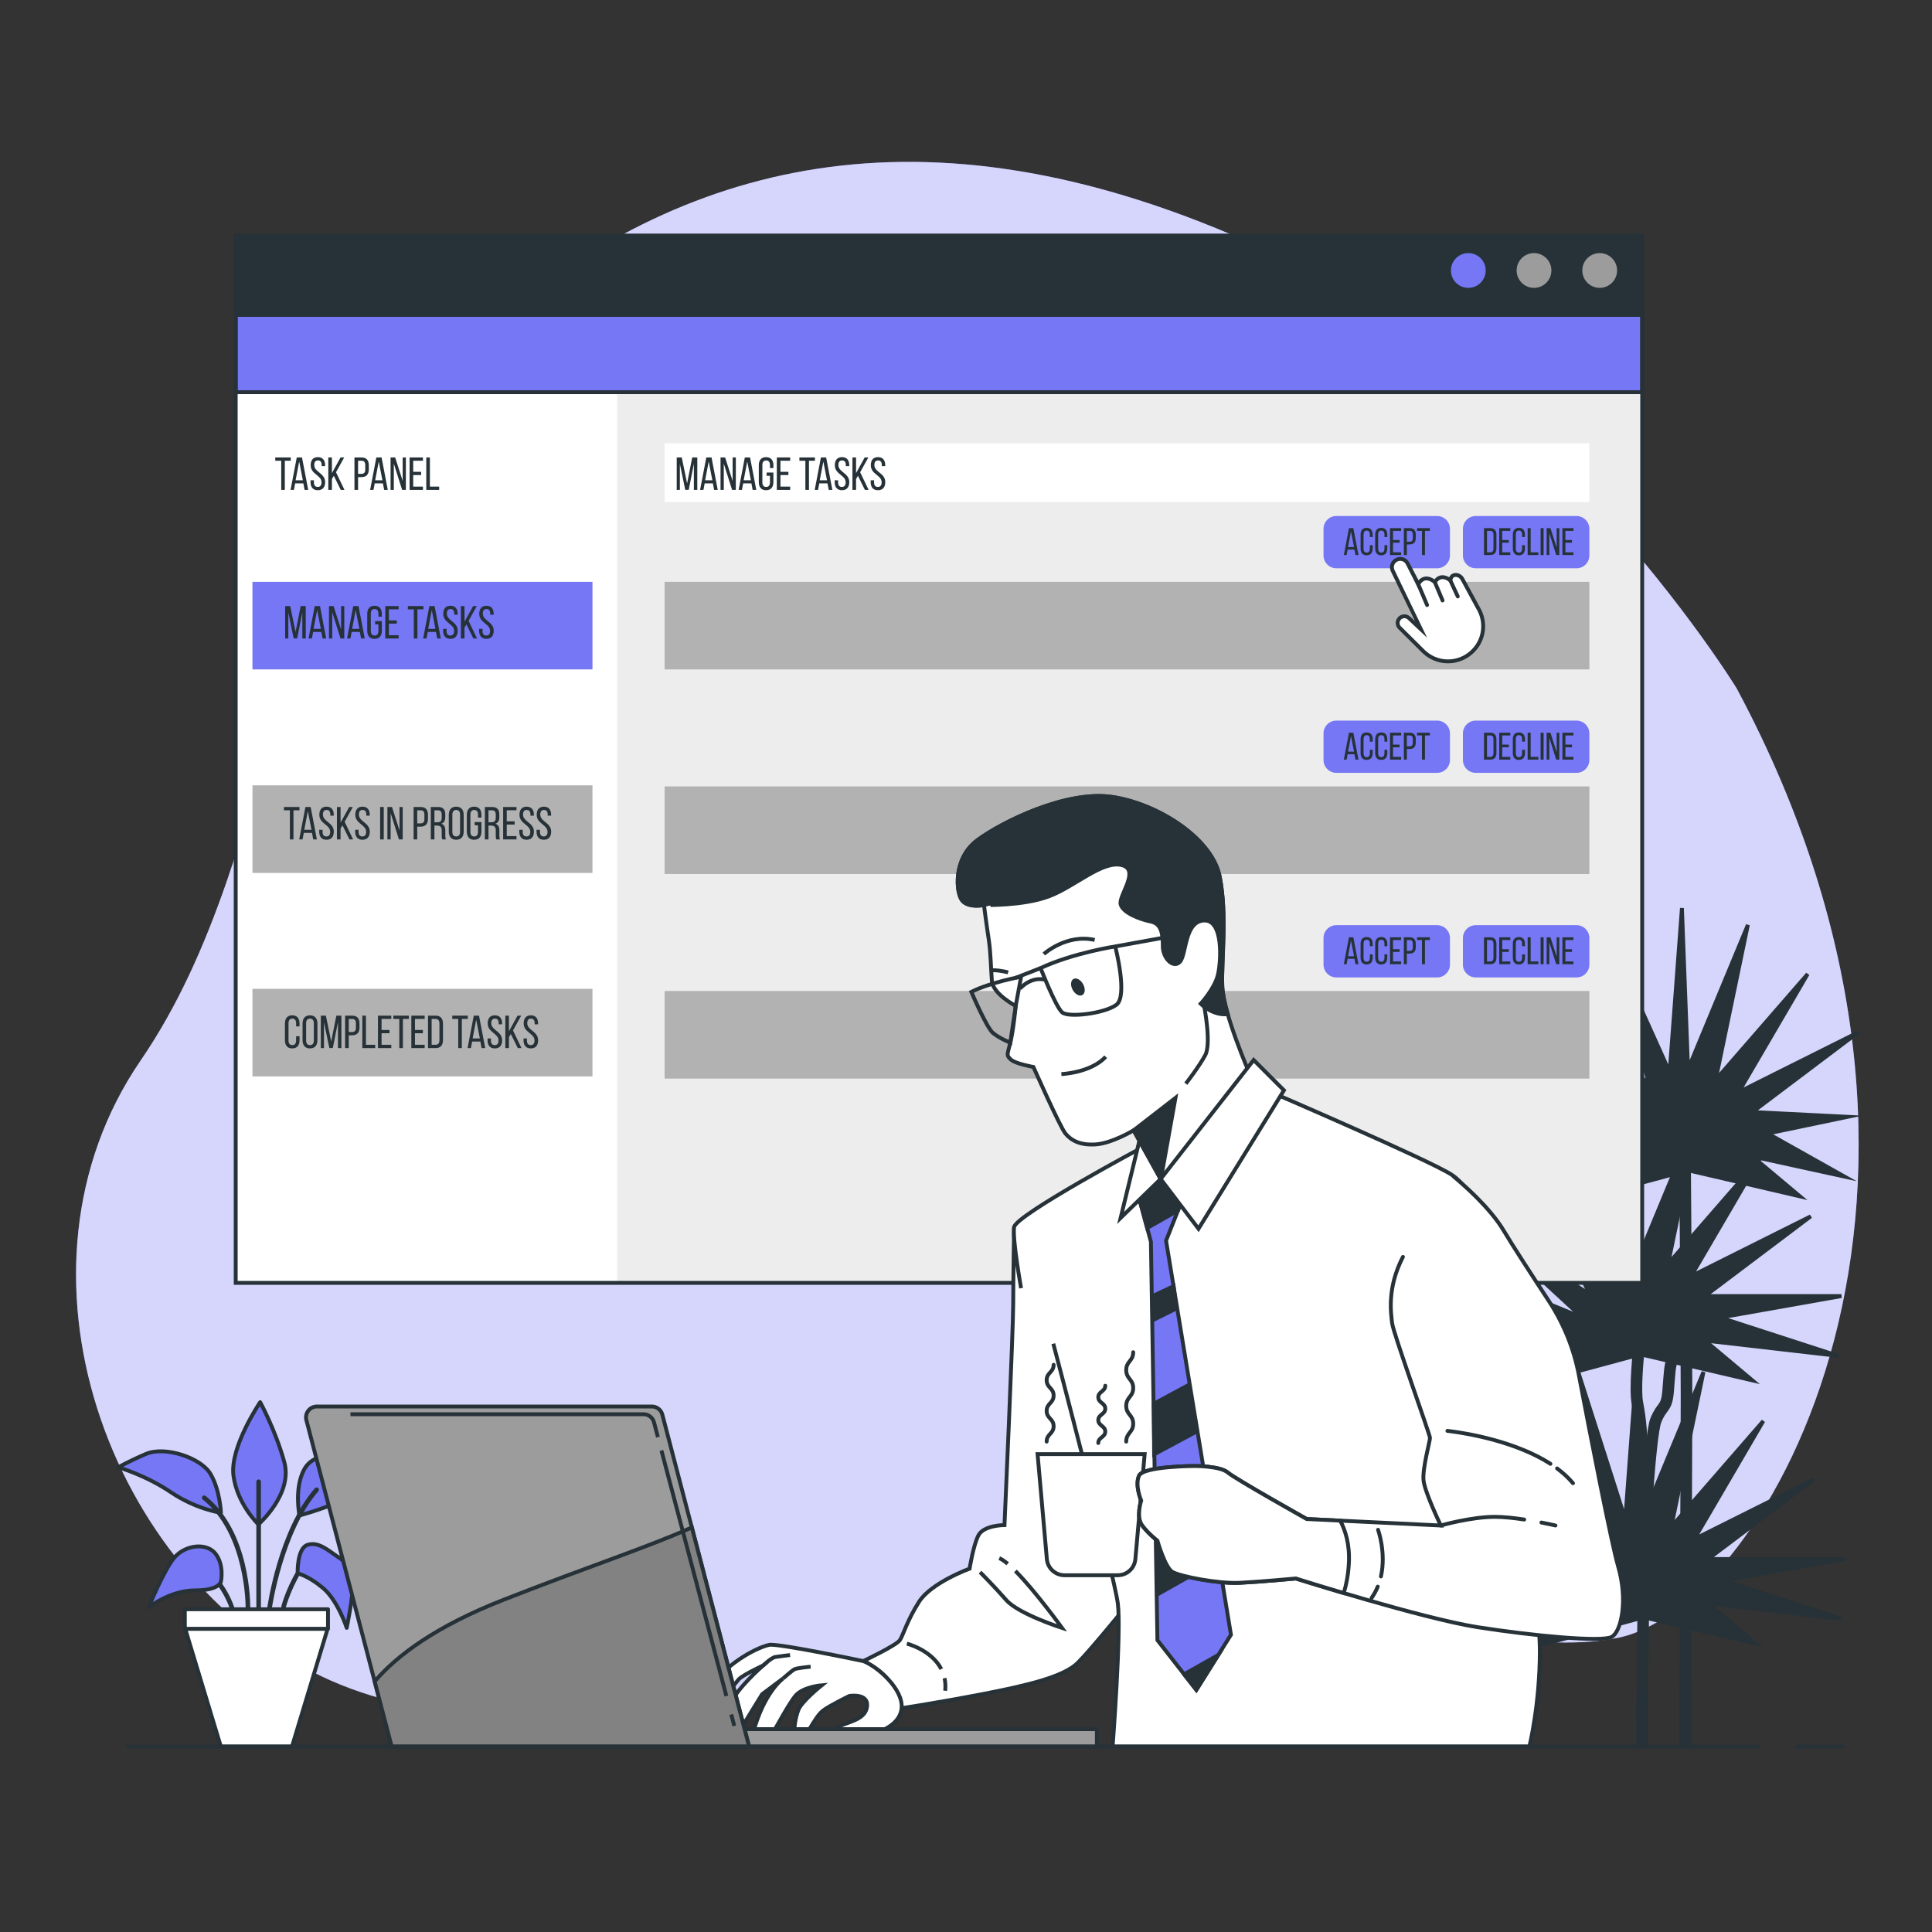 <?xml version="1.0" encoding="utf-8"?>
<!-- Generator: Adobe Illustrator 27.5.0, SVG Export Plug-In . SVG Version: 6.00 Build 0)  -->
<svg version="1.1" xmlns="http://www.w3.org/2000/svg" xmlns:xlink="http://www.w3.org/1999/xlink" x="0px" y="0px"
	 viewBox="0 0 500 500" style="enable-background:new 0 0 500 500;" xml:space="preserve">
<rect x="0" y="0" width="500" height="500" fill="#333333" stroke="none"/>
<g id="Background_Simple">
	<g>
		<path style="fill:#7677F4;" d="M449.465,178.185c0,0-52.201-85.51-134.853-119.168C231.96,25.358,171.059,44.462,121.466,89.037
			C68.998,136.198,74.996,218.111,36.4,274.453c-37.104,54.163-8.458,132.84,46.786,159.354
			c53.071,25.471,144.185-0.109,182.704-18.194c38.519-18.085,114.842,16.374,153.123,8.187
			C457.295,415.613,519.066,308.27,449.465,178.185z"/>
		<path style="opacity:0.7;fill:#FFFFFF;" d="M449.465,178.185c0,0-52.201-85.51-134.853-119.168
			C231.96,25.358,171.059,44.462,121.466,89.037C68.998,136.198,74.996,218.111,36.4,274.453
			c-37.104,54.163-8.458,132.84,46.786,159.354c53.071,25.471,144.185-0.109,182.704-18.194
			c38.519-18.085,114.842,16.374,153.123,8.187C457.295,415.613,519.066,308.27,449.465,178.185z"/>
	</g>
</g>
<g id="Plants">
	<g>
		<g>
			<g>
				<g>
					<path style="fill:#263238;" d="M434.58,452.115h3c0.048-9.544,0.392-78.374,0.392-90.482c0-12.955-0.394-62.23-0.397-62.726
						c-0.007-0.824-0.677-1.488-1.5-1.488h-0.012c-0.829,0.007-1.495,0.684-1.488,1.512c0.004,0.496,0.397,49.759,0.397,62.702
						C434.972,373.741,434.627,442.628,434.58,452.115z"/>
				</g>
				<polygon style="fill:#263238;stroke:#263238;stroke-linecap:round;stroke-miterlimit:10;" points="465.844,309.621 
					453.539,299.301 477.386,304.509 457.508,293.347 478.18,289.029 453.539,287.79 480.926,267.15 449.967,282.63 
					467.828,252.068 444.013,279.455 452.348,239.366 436.869,276.677 435.281,235 432.106,277.47 415.215,239.951 426.946,281.043 
					401.682,253.484 423.77,287.393 392.499,265.083 421.786,293.347 388.632,275.233 419.007,295.728 391.533,292.149 
					418.213,299.698 396.849,303.266 419.007,302.476 405.909,311.208 436.869,302.873 				"/>
			</g>
			<g>
				<path style="fill:#263238;" d="M423.461,377.112c0,2.828,0.12,10.755,0.227,17.749c0.088,5.813,0.171,11.302,0.171,12.913
					c0,1.89-0.11,11.2-0.218,20.204c-0.092,7.809-0.18,15.185-0.18,16.495v7.642h3v-7.642c0-1.293,0.087-8.66,0.18-16.459
					c0.107-9.013,0.218-18.333,0.218-20.24c0-1.634-0.083-7.135-0.172-12.959c-0.105-6.982-0.226-14.897-0.226-17.703
					c0-5.292-0.422-10.197-1.22-14.186c-0.612-3.064,0.093-11.018,0.416-13.823c0.095-0.823-0.495-1.567-1.318-1.662
					c-0.82-0.096-1.567,0.495-1.662,1.318c-0.05,0.431-1.208,10.603-0.377,14.755C423.06,367.313,423.461,372.015,423.461,377.112z"
					/>
			</g>
			<path style="fill:none;stroke:#263238;stroke-width:3;stroke-linecap:round;stroke-linejoin:round;stroke-miterlimit:10;" d="
				M425.358,401.805c0,0,1.588-30.265,3.175-34.234c1.588-3.969,2.778-2.779,3.175-7.542c0.397-4.763,0.397-6.748,1.191-8.335
				c0.794-1.588,1.588-4.366,1.588-4.366l0.794-3.175"/>
			<polygon style="fill:#263238;stroke:#263238;stroke-linecap:round;stroke-miterlimit:10;" points="453.539,357.251 
				441.235,346.931 475.767,350.9 445.204,340.977 476.56,335.421 441.235,335.421 468.622,314.781 437.662,330.26 455.524,299.698 
				431.709,327.085 440.044,286.996 424.564,324.307 422.976,282.63 419.801,325.1 407.497,286.599 414.641,328.673 
				392.811,297.316 411.466,335.023 382.833,316.315 409.481,340.977 379.933,328.881 406.703,343.359 378.966,340.964 
				405.909,347.328 387.183,351.597 406.703,350.107 393.604,358.839 424.564,350.503 			"/>
			<polygon style="fill:#263238;stroke:#263238;stroke-linecap:round;stroke-miterlimit:10;" points="454.359,425.305 
				442.055,414.986 476.587,418.955 446.024,409.032 477.38,403.475 442.055,403.475 469.442,382.835 438.482,398.315 
				456.344,367.752 432.529,395.14 440.864,355.051 425.384,392.361 423.796,350.685 420.621,393.155 408.316,354.654 
				415.461,396.727 393.63,365.371 412.286,403.078 383.653,384.37 410.301,409.032 380.753,396.936 407.523,411.413 
				379.786,409.019 406.729,415.383 388.003,419.652 407.523,418.161 394.424,426.893 425.384,418.558 			"/>
		</g>
	</g>
	<g>
		<path style="fill:#7677F4;stroke:#263238;stroke-linecap:round;stroke-linejoin:round;stroke-miterlimit:10;" d="M57.178,391.508
			c0,0-0.231-6.002-2.77-10.157c-2.539-4.155-11.773-7.156-16.621-5.078c-4.848,2.077-7.156,3.463-7.156,3.463
			s7.156,2.077,13.62,6.464C50.715,390.584,57.178,391.508,57.178,391.508z"/>
		<path style="fill:#7677F4;stroke:#263238;stroke-linecap:round;stroke-linejoin:round;stroke-miterlimit:10;" d="M66.873,394.509
			c0,0-5.54-5.309-6.463-12.696c-0.923-7.387,6.925-18.929,6.925-18.929s3.924,7.156,6.233,15.466
			C75.876,386.66,66.873,394.509,66.873,394.509z"/>
		<path style="fill:#7677F4;stroke:#263238;stroke-linecap:round;stroke-linejoin:round;stroke-miterlimit:10;" d="M77.492,392.2
			c0,0-1.385-6.925,1.154-11.773c2.539-4.848,9.234-4.386,15.928-2.308c6.694,2.078,8.772,2.078,8.772,2.078
			s-7.849,5.309-14.543,8.079C82.109,391.046,77.492,392.2,77.492,392.2z"/>
		<g>
			<path style="fill:#263238;" d="M66.935,417.076c-0.33,0-0.597-0.267-0.597-0.597v-33.01c0-0.33,0.267-0.597,0.597-0.597
				c0.33,0,0.597,0.267,0.597,0.597v33.01C67.532,416.809,67.265,417.076,66.935,417.076z"/>
		</g>
		<g>
			<path style="fill:#263238;" d="M69.706,417.076c-0.028,0-0.055-0.002-0.083-0.006c-0.326-0.045-0.555-0.346-0.509-0.673
				c0.114-0.827,2.903-20.384,12.375-31.243c0.216-0.249,0.595-0.274,0.843-0.058c0.248,0.217,0.274,0.594,0.057,0.842
				c-9.236,10.588-12.065,30.423-12.093,30.622C70.256,416.86,69.999,417.076,69.706,417.076z"/>
		</g>
		<g>
			<path style="fill:#263238;" d="M64.165,416.614c-0.002,0-0.005,0-0.007,0c-0.33-0.004-0.593-0.275-0.59-0.604
				c0.002-0.189,0.089-18.979-11.088-27.92c-0.258-0.206-0.298-0.582-0.093-0.839c0.207-0.256,0.582-0.298,0.839-0.093
				c11.636,9.309,11.545,28.073,11.536,28.867C64.758,416.352,64.492,416.614,64.165,416.614z"/>
		</g>
		<g>
			<path style="fill:#263238;" d="M73.398,416.383c-0.051,0-0.104-0.007-0.155-0.021c-0.318-0.085-0.507-0.413-0.421-0.731
				c0.066-0.25,1.687-6.167,5.402-11.276c0.194-0.268,0.568-0.325,0.834-0.132c0.267,0.193,0.325,0.567,0.132,0.833
				c-3.587,4.932-5.2,10.825-5.216,10.884C73.903,416.208,73.662,416.383,73.398,416.383z"/>
			<path style="fill:#7677F4;stroke:#263238;stroke-linecap:round;stroke-linejoin:round;stroke-miterlimit:10;" d="M77.031,407.205
				c0,0-0.231-6.464,2.539-7.387c2.77-0.923,5.31,1.385,7.387,2.77c2.078,1.385,4.386,2.77,4.386,6.925
				c0,4.155-1.616,11.773-1.616,11.773s-2.308-7.156-6.233-10.388C79.57,407.666,77.031,407.205,77.031,407.205z"/>
		</g>
		<g>
			<path style="fill:#263238;" d="M60.009,416.614c-0.253,0-0.487-0.161-0.569-0.415c-0.018-0.056-1.848-5.643-6.033-8.947
				c-0.259-0.204-0.303-0.58-0.099-0.839c0.205-0.257,0.581-0.302,0.838-0.099c4.478,3.535,6.354,9.277,6.432,9.52
				c0.1,0.313-0.073,0.649-0.387,0.75C60.13,416.605,60.07,416.614,60.009,416.614z"/>
			<path style="fill:#7677F4;stroke:#263238;stroke-linecap:round;stroke-linejoin:round;stroke-miterlimit:10;" d="M57.178,409.282
				c0,0,0.923-4.155-1.385-7.156c-2.308-3.001-7.849-2.308-10.619,0.923c-2.77,3.232-6.694,12.927-6.694,12.927
				s5.54-4.386,12.004-4.386C56.947,411.591,57.178,409.282,57.178,409.282z"/>
		</g>
		<polygon style="fill:#FFFFFF;stroke:#263238;stroke-linecap:round;stroke-linejoin:round;stroke-miterlimit:10;" points="
			75.573,452 57.149,452 47.937,421.53 84.785,421.53 		"/>
		
			<rect x="47.834" y="416.477" style="fill:#FFFFFF;stroke:#263238;stroke-linecap:round;stroke-linejoin:round;stroke-miterlimit:10;" width="37.054" height="5.052"/>
	</g>
</g>
<g id="Window">
	<g>
		<rect x="61" y="61" style="fill:#FFFFFF;" width="364" height="271"/>
		<rect x="159.713" y="81.503" style="fill:#EDEDED;" width="265.287" height="250.412"/>
		<rect x="172" y="150.577" style="fill:#B2B2B2;" width="239.333" height="22.667"/>
		<rect x="172" y="114.721" style="fill:#FFFFFF;" width="239.333" height="15.21"/>
		<rect x="65.333" y="150.577" style="fill:#7677F4;" width="88" height="22.667"/>
		<rect x="65.333" y="203.244" style="fill:#B2B2B2;" width="88" height="22.667"/>
		<rect x="65.333" y="255.911" style="fill:#B2B2B2;" width="88" height="22.667"/>
		<g>
			<path style="fill:#7677F4;" d="M371.916,147.07h-26.061c-1.841,0-3.333-1.492-3.333-3.333v-6.863
				c0-1.841,1.492-3.333,3.333-3.333h26.061c1.841,0,3.333,1.492,3.333,3.333v6.863C375.249,145.578,373.757,147.07,371.916,147.07z
				"/>
			<g>
				<path style="fill:#263238;" d="M348.768,142.239l-0.269,1.403h-0.716l1.333-6.964h1.124l1.333,6.964h-0.775l-0.269-1.403
					H348.768z M348.867,141.572h1.552l-0.785-4.019L348.867,141.572z"/>
				<path style="fill:#263238;" d="M355.252,138.359v0.627h-0.735v-0.667c0-0.626-0.249-1.005-0.816-1.005
					c-0.557,0-0.815,0.378-0.815,1.005V142c0,0.627,0.259,1.005,0.815,1.005c0.567,0,0.816-0.378,0.816-1.005v-0.905h0.735v0.866
					c0,1.054-0.497,1.751-1.571,1.751c-1.065,0-1.563-0.697-1.563-1.751v-3.602c0-1.055,0.498-1.751,1.563-1.751
					C354.755,136.608,355.252,137.304,355.252,138.359z"/>
				<path style="fill:#263238;" d="M359.031,138.359v0.627h-0.735v-0.667c0-0.626-0.249-1.005-0.816-1.005
					c-0.557,0-0.815,0.378-0.815,1.005V142c0,0.627,0.259,1.005,0.815,1.005c0.567,0,0.816-0.378,0.816-1.005v-0.905h0.735v0.866
					c0,1.054-0.497,1.751-1.571,1.751c-1.065,0-1.563-0.697-1.563-1.751v-3.602c0-1.055,0.498-1.751,1.563-1.751
					C358.534,136.608,359.031,137.304,359.031,138.359z"/>
				<path style="fill:#263238;" d="M362.213,139.762v0.696h-1.701v2.477h2.09v0.706h-2.865v-6.964h2.865v0.707h-2.09v2.378H362.213z
					"/>
				<path style="fill:#263238;" d="M364.838,136.677c1.095,0,1.563,0.647,1.563,1.702v0.835c0,1.104-0.518,1.682-1.622,1.682h-0.686
					v2.746h-0.775v-6.964H364.838z M364.778,140.199c0.577,0,0.855-0.269,0.855-0.935v-0.925c0-0.637-0.228-0.955-0.796-0.955
					h-0.746v2.815H364.778z"/>
				<path style="fill:#263238;" d="M368.01,143.642v-6.258h-1.283v-0.707h3.333v0.707h-1.283v6.258H368.01z"/>
			</g>
		</g>
		<g>
			<path style="fill:#7677F4;" d="M407.994,147.07h-26.061c-1.841,0-3.333-1.492-3.333-3.333v-6.863
				c0-1.841,1.492-3.333,3.333-3.333h26.061c1.841,0,3.333,1.492,3.333,3.333v6.863C411.328,145.578,409.835,147.07,407.994,147.07z
				"/>
			<g>
				<path style="fill:#263238;" d="M385.691,136.677c1.085,0,1.582,0.657,1.582,1.732v3.512c0,1.064-0.497,1.721-1.582,1.721h-1.631
					v-6.964H385.691z M385.682,142.935c0.558,0,0.826-0.348,0.826-0.985v-3.581c0-0.637-0.268-0.985-0.836-0.985h-0.836v5.551
					H385.682z"/>
				<path style="fill:#263238;" d="M390.476,139.762v0.696h-1.701v2.477h2.089v0.706h-2.865v-6.964h2.865v0.707h-2.089v2.378
					H390.476z"/>
				<path style="fill:#263238;" d="M394.651,138.359v0.627h-0.735v-0.667c0-0.626-0.249-1.005-0.816-1.005
					c-0.557,0-0.815,0.378-0.815,1.005V142c0,0.627,0.259,1.005,0.815,1.005c0.567,0,0.816-0.378,0.816-1.005v-0.905h0.735v0.866
					c0,1.054-0.497,1.751-1.571,1.751c-1.064,0-1.563-0.697-1.563-1.751v-3.602c0-1.055,0.498-1.751,1.563-1.751
					C394.154,136.608,394.651,137.304,394.651,138.359z"/>
				<path style="fill:#263238;" d="M395.357,143.642v-6.964h0.775v6.258h1.99v0.706H395.357z"/>
				<path style="fill:#263238;" d="M399.484,136.677v6.964h-0.775v-6.964H399.484z"/>
				<path style="fill:#263238;" d="M400.965,143.642h-0.696v-6.964h0.985l1.611,5.034v-5.034h0.687v6.964h-0.806l-1.781-5.631
					V143.642z"/>
				<path style="fill:#263238;" d="M406.823,139.762v0.696h-1.701v2.477h2.089v0.706h-2.865v-6.964h2.865v0.707h-2.089v2.378
					H406.823z"/>
			</g>
		</g>
		<rect x="172" y="203.523" style="fill:#B2B2B2;" width="239.333" height="22.667"/>
		<g>
			<path style="fill:#7677F4;" d="M371.916,200.016h-26.061c-1.841,0-3.333-1.492-3.333-3.333v-6.863
				c0-1.841,1.492-3.333,3.333-3.333h26.061c1.841,0,3.333,1.492,3.333,3.333v6.863
				C375.249,198.523,373.757,200.016,371.916,200.016z"/>
			<g>
				<path style="fill:#263238;" d="M348.768,195.185l-0.269,1.403h-0.716l1.333-6.964h1.124l1.333,6.964h-0.775l-0.269-1.403
					H348.768z M348.867,194.518h1.552l-0.785-4.019L348.867,194.518z"/>
				<path style="fill:#263238;" d="M355.252,191.305v0.627h-0.735v-0.667c0-0.626-0.249-1.005-0.816-1.005
					c-0.557,0-0.815,0.378-0.815,1.005v3.681c0,0.627,0.259,1.005,0.815,1.005c0.567,0,0.816-0.378,0.816-1.005v-0.905h0.735v0.866
					c0,1.054-0.497,1.751-1.571,1.751c-1.065,0-1.563-0.697-1.563-1.751v-3.602c0-1.055,0.498-1.751,1.563-1.751
					C354.755,189.554,355.252,190.25,355.252,191.305z"/>
				<path style="fill:#263238;" d="M359.031,191.305v0.627h-0.735v-0.667c0-0.626-0.249-1.005-0.816-1.005
					c-0.557,0-0.815,0.378-0.815,1.005v3.681c0,0.627,0.259,1.005,0.815,1.005c0.567,0,0.816-0.378,0.816-1.005v-0.905h0.735v0.866
					c0,1.054-0.497,1.751-1.571,1.751c-1.065,0-1.563-0.697-1.563-1.751v-3.602c0-1.055,0.498-1.751,1.563-1.751
					C358.534,189.554,359.031,190.25,359.031,191.305z"/>
				<path style="fill:#263238;" d="M362.213,192.708v0.696h-1.701v2.477h2.09v0.706h-2.865v-6.964h2.865v0.707h-2.09v2.378H362.213z
					"/>
				<path style="fill:#263238;" d="M364.838,189.623c1.095,0,1.563,0.647,1.563,1.702v0.835c0,1.104-0.518,1.682-1.622,1.682h-0.686
					v2.746h-0.775v-6.964H364.838z M364.778,193.145c0.577,0,0.855-0.269,0.855-0.935v-0.925c0-0.637-0.228-0.955-0.796-0.955
					h-0.746v2.815H364.778z"/>
				<path style="fill:#263238;" d="M368.01,196.587v-6.258h-1.283v-0.707h3.333v0.707h-1.283v6.258H368.01z"/>
			</g>
		</g>
		<g>
			<path style="fill:#7677F4;" d="M407.994,200.016h-26.061c-1.841,0-3.333-1.492-3.333-3.333v-6.863
				c0-1.841,1.492-3.333,3.333-3.333h26.061c1.841,0,3.333,1.492,3.333,3.333v6.863
				C411.328,198.523,409.835,200.016,407.994,200.016z"/>
			<g>
				<path style="fill:#263238;" d="M385.691,189.623c1.085,0,1.582,0.657,1.582,1.732v3.512c0,1.064-0.497,1.721-1.582,1.721h-1.631
					v-6.964H385.691z M385.682,195.881c0.558,0,0.826-0.348,0.826-0.985v-3.581c0-0.637-0.268-0.985-0.836-0.985h-0.836v5.551
					H385.682z"/>
				<path style="fill:#263238;" d="M390.476,192.708v0.696h-1.701v2.477h2.089v0.706h-2.865v-6.964h2.865v0.707h-2.089v2.378
					H390.476z"/>
				<path style="fill:#263238;" d="M394.651,191.305v0.627h-0.735v-0.667c0-0.626-0.249-1.005-0.816-1.005
					c-0.557,0-0.815,0.378-0.815,1.005v3.681c0,0.627,0.259,1.005,0.815,1.005c0.567,0,0.816-0.378,0.816-1.005v-0.905h0.735v0.866
					c0,1.054-0.497,1.751-1.571,1.751c-1.064,0-1.563-0.697-1.563-1.751v-3.602c0-1.055,0.498-1.751,1.563-1.751
					C394.154,189.554,394.651,190.25,394.651,191.305z"/>
				<path style="fill:#263238;" d="M395.357,196.587v-6.964h0.775v6.258h1.99v0.706H395.357z"/>
				<path style="fill:#263238;" d="M399.484,189.623v6.964h-0.775v-6.964H399.484z"/>
				<path style="fill:#263238;" d="M400.965,196.587h-0.696v-6.964h0.985l1.611,5.034v-5.034h0.687v6.964h-0.806l-1.781-5.631
					V196.587z"/>
				<path style="fill:#263238;" d="M406.823,192.708v0.696h-1.701v2.477h2.089v0.706h-2.865v-6.964h2.865v0.707h-2.089v2.378
					H406.823z"/>
			</g>
		</g>
		<rect x="172" y="256.469" style="fill:#B2B2B2;" width="239.333" height="22.667"/>
		<g>
			<path style="fill:#263238;" d="M178.241,126.773h-0.9l-1.391-6.68v6.692h-0.815v-8.396h1.307l1.379,6.705l1.331-6.705h1.308
				v8.396h-0.888v-6.753L178.241,126.773z"/>
			<path style="fill:#263238;" d="M182.37,125.095l-0.324,1.691h-0.864l1.607-8.396h1.355l1.607,8.396h-0.936l-0.324-1.691H182.37z
				 M182.49,124.291h1.871l-0.947-4.845L182.49,124.291z"/>
			<path style="fill:#263238;" d="M187.313,126.785h-0.839v-8.396h1.188l1.943,6.069v-6.069h0.828v8.396h-0.972l-2.147-6.788
				V126.785z"/>
			<path style="fill:#263238;" d="M192.342,125.095l-0.324,1.691h-0.864l1.607-8.396h1.355l1.607,8.396h-0.936l-0.324-1.691H192.342
				z M192.462,124.291h1.871l-0.947-4.845L192.462,124.291z"/>
			<path style="fill:#263238;" d="M200.152,120.417v0.72h-0.887v-0.767c0-0.755-0.3-1.212-0.983-1.212
				c-0.672,0-0.984,0.456-0.984,1.212v4.438c0,0.756,0.312,1.211,0.984,1.211c0.684,0,0.983-0.456,0.983-1.211v-1.679h-0.864v-0.839
				h1.751v2.471c0,1.271-0.6,2.111-1.895,2.111c-1.283,0-1.883-0.839-1.883-2.111v-4.342c0-1.271,0.6-2.111,1.883-2.111
				C199.552,118.306,200.152,119.146,200.152,120.417z"/>
			<path style="fill:#263238;" d="M204.029,122.108v0.839h-2.051v2.986h2.519v0.852h-3.454v-8.396h3.454v0.852h-2.519v2.867H204.029
				z"/>
			<path style="fill:#263238;" d="M208.433,126.785v-7.544h-1.547v-0.852h4.018v0.852h-1.547v7.544H208.433z"/>
			<path style="fill:#263238;" d="M212.033,125.095l-0.324,1.691h-0.864l1.607-8.396h1.355l1.607,8.396h-0.936l-0.324-1.691H212.033
				z M212.153,124.291h1.871l-0.947-4.845L212.153,124.291z"/>
			<path style="fill:#263238;" d="M219.784,120.405v0.228h-0.888v-0.275c0-0.756-0.288-1.2-0.96-1.2
				c-0.671,0-0.959,0.444-0.959,1.188c0,1.883,2.818,2.063,2.818,4.425c0,1.271-0.611,2.099-1.895,2.099
				c-1.284,0-1.883-0.828-1.883-2.099v-0.479h0.876v0.528c0,0.755,0.312,1.199,0.983,1.199c0.672,0,0.984-0.444,0.984-1.199
				c0-1.871-2.807-2.051-2.807-4.414c0-1.295,0.6-2.099,1.859-2.099C219.184,118.306,219.784,119.134,219.784,120.405z"/>
			<path style="fill:#263238;" d="M222.04,123.14l-0.492,0.828v2.818h-0.935v-8.396h0.935v4.054l2.231-4.054h0.947l-2.123,3.826
				l2.195,4.569h-0.959L222.04,123.14z"/>
			<path style="fill:#263238;" d="M229.096,120.405v0.228h-0.888v-0.275c0-0.756-0.288-1.2-0.959-1.2
				c-0.671,0-0.96,0.444-0.96,1.188c0,1.883,2.819,2.063,2.819,4.425c0,1.271-0.612,2.099-1.895,2.099
				c-1.284,0-1.883-0.828-1.883-2.099v-0.479h0.876v0.528c0,0.755,0.312,1.199,0.984,1.199c0.671,0,0.983-0.444,0.983-1.199
				c0-1.871-2.807-2.051-2.807-4.414c0-1.295,0.6-2.099,1.859-2.099C228.496,118.306,229.096,119.134,229.096,120.405z"/>
		</g>
		<g>
			<path style="fill:#263238;" d="M72.785,126.785v-7.544h-1.547v-0.852h4.018v0.852h-1.547v7.544H72.785z"/>
			<path style="fill:#263238;" d="M76.385,125.095l-0.324,1.691h-0.864l1.607-8.396h1.355l1.607,8.396h-0.936l-0.324-1.691H76.385z
				 M76.505,124.291h1.871l-0.947-4.845L76.505,124.291z"/>
			<path style="fill:#263238;" d="M84.135,120.405v0.228h-0.888v-0.275c0-0.756-0.288-1.2-0.959-1.2c-0.671,0-0.96,0.444-0.96,1.188
				c0,1.883,2.819,2.063,2.819,4.425c0,1.271-0.612,2.099-1.895,2.099c-1.284,0-1.883-0.828-1.883-2.099v-0.479h0.875v0.528
				c0,0.755,0.312,1.199,0.984,1.199c0.671,0,0.983-0.444,0.983-1.199c0-1.871-2.807-2.051-2.807-4.414
				c0-1.295,0.6-2.099,1.859-2.099C83.536,118.306,84.135,119.134,84.135,120.405z"/>
			<path style="fill:#263238;" d="M86.392,123.14l-0.492,0.828v2.818h-0.936v-8.396H85.9v4.054l2.231-4.054h0.947l-2.122,3.826
				l2.195,4.569h-0.96L86.392,123.14z"/>
			<path style="fill:#263238;" d="M93.568,118.39c1.319,0,1.883,0.78,1.883,2.051v1.008c0,1.331-0.624,2.027-1.955,2.027h-0.828
				v3.31h-0.935v-8.396H93.568z M93.496,122.636c0.696,0,1.032-0.324,1.032-1.127v-1.116c0-0.768-0.276-1.151-0.959-1.151h-0.9
				v3.394H93.496z"/>
			<path style="fill:#263238;" d="M96.977,125.095l-0.324,1.691h-0.864l1.607-8.396h1.355l1.607,8.396h-0.936l-0.324-1.691H96.977z
				 M97.097,124.291h1.871l-0.947-4.845L97.097,124.291z"/>
			<path style="fill:#263238;" d="M101.92,126.785h-0.839v-8.396h1.188l1.943,6.069v-6.069h0.828v8.396h-0.972l-2.147-6.788V126.785
				z"/>
			<path style="fill:#263238;" d="M108.988,122.108v0.839h-2.051v2.986h2.519v0.852h-3.454v-8.396h3.454v0.852h-2.519v2.867H108.988
				z"/>
			<path style="fill:#263238;" d="M110.321,126.785v-8.396h0.935v7.544h2.399v0.852H110.321z"/>
		</g>
		<g>
			<path style="fill:#263238;" d="M76.908,165.231h-0.9l-1.391-6.68v6.692h-0.815v-8.396h1.307l1.379,6.705l1.331-6.705h1.308v8.396
				h-0.888v-6.753L76.908,165.231z"/>
			<path style="fill:#263238;" d="M81.037,163.553l-0.324,1.691h-0.864l1.607-8.396h1.355l1.607,8.396h-0.936l-0.324-1.691H81.037z
				 M81.157,162.749h1.871l-0.947-4.845L81.157,162.749z"/>
			<path style="fill:#263238;" d="M85.98,165.244h-0.839v-8.396h1.188l1.943,6.069v-6.069h0.828v8.396h-0.972l-2.147-6.788V165.244z
				"/>
			<path style="fill:#263238;" d="M91.009,163.553l-0.324,1.691h-0.864l1.607-8.396h1.355l1.607,8.396h-0.936l-0.324-1.691H91.009z
				 M91.129,162.749h1.871l-0.947-4.845L91.129,162.749z"/>
			<path style="fill:#263238;" d="M98.819,158.875v0.72h-0.887v-0.768c0-0.755-0.3-1.211-0.983-1.211
				c-0.672,0-0.984,0.456-0.984,1.211v4.438c0,0.756,0.312,1.212,0.984,1.212c0.684,0,0.983-0.456,0.983-1.212v-1.679h-0.864v-0.839
				h1.751v2.471c0,1.271-0.6,2.111-1.895,2.111c-1.283,0-1.883-0.839-1.883-2.111v-4.342c0-1.271,0.6-2.111,1.883-2.111
				C98.219,156.764,98.819,157.604,98.819,158.875z"/>
			<path style="fill:#263238;" d="M102.696,160.566v0.839h-2.051v2.986h2.519v0.852H99.71v-8.396h3.454v0.852h-2.519v2.867H102.696z
				"/>
			<path style="fill:#263238;" d="M107.1,165.244V157.7h-1.547v-0.852h4.018v0.852h-1.547v7.544H107.1z"/>
			<path style="fill:#263238;" d="M110.7,163.553l-0.324,1.691h-0.864l1.607-8.396h1.355l1.607,8.396h-0.935l-0.324-1.691H110.7z
				 M110.82,162.749h1.871l-0.947-4.845L110.82,162.749z"/>
			<path style="fill:#263238;" d="M118.451,158.863v0.228h-0.888v-0.275c0-0.756-0.288-1.2-0.96-1.2c-0.671,0-0.96,0.444-0.96,1.188
				c0,1.883,2.818,2.063,2.818,4.425c0,1.271-0.611,2.099-1.895,2.099c-1.284,0-1.883-0.828-1.883-2.099v-0.48h0.875v0.528
				c0,0.755,0.312,1.199,0.983,1.199c0.672,0,0.984-0.444,0.984-1.199c0-1.871-2.807-2.051-2.807-4.414
				c0-1.295,0.6-2.099,1.859-2.099C117.851,156.764,118.451,157.592,118.451,158.863z"/>
			<path style="fill:#263238;" d="M120.707,161.598l-0.492,0.828v2.818h-0.935v-8.396h0.935v4.054l2.231-4.054h0.947l-2.122,3.826
				l2.195,4.569h-0.959L120.707,161.598z"/>
			<path style="fill:#263238;" d="M127.763,158.863v0.228h-0.888v-0.275c0-0.756-0.288-1.2-0.96-1.2
				c-0.671,0-0.959,0.444-0.959,1.188c0,1.883,2.819,2.063,2.819,4.425c0,1.271-0.612,2.099-1.895,2.099
				c-1.284,0-1.883-0.828-1.883-2.099v-0.48h0.875v0.528c0,0.755,0.312,1.199,0.984,1.199c0.671,0,0.983-0.444,0.983-1.199
				c0-1.871-2.807-2.051-2.807-4.414c0-1.295,0.6-2.099,1.859-2.099C127.163,156.764,127.763,157.592,127.763,158.863z"/>
		</g>
		<g>
			<path style="fill:#263238;" d="M75.024,217.244V209.7h-1.547v-0.852h4.018v0.852h-1.547v7.544H75.024z"/>
			<path style="fill:#263238;" d="M78.624,215.553l-0.324,1.691h-0.864l1.607-8.396h1.355l1.607,8.396h-0.936l-0.324-1.691H78.624z
				 M78.745,214.749h1.871l-0.947-4.845L78.745,214.749z"/>
			<path style="fill:#263238;" d="M86.375,210.863v0.228h-0.888v-0.275c0-0.756-0.288-1.2-0.959-1.2
				c-0.671,0-0.959,0.444-0.959,1.188c0,1.883,2.819,2.063,2.819,4.425c0,1.271-0.612,2.099-1.895,2.099
				c-1.284,0-1.883-0.828-1.883-2.099v-0.48h0.875v0.528c0,0.755,0.312,1.199,0.984,1.199c0.671,0,0.983-0.444,0.983-1.199
				c0-1.871-2.807-2.051-2.807-4.414c0-1.295,0.6-2.099,1.859-2.099C85.775,208.764,86.375,209.592,86.375,210.863z"/>
			<path style="fill:#263238;" d="M88.632,213.598l-0.492,0.828v2.818h-0.936v-8.396h0.936v4.054l2.231-4.054h0.947l-2.123,3.826
				l2.195,4.569h-0.959L88.632,213.598z"/>
			<path style="fill:#263238;" d="M95.687,210.863v0.228h-0.888v-0.275c0-0.756-0.288-1.2-0.96-1.2
				c-0.671,0-0.959,0.444-0.959,1.188c0,1.883,2.818,2.063,2.818,4.425c0,1.271-0.611,2.099-1.895,2.099
				c-1.284,0-1.883-0.828-1.883-2.099v-0.48h0.876v0.528c0,0.755,0.312,1.199,0.983,1.199c0.672,0,0.984-0.444,0.984-1.199
				c0-1.871-2.807-2.051-2.807-4.414c0-1.295,0.6-2.099,1.859-2.099C95.087,208.764,95.687,209.592,95.687,210.863z"/>
			<path style="fill:#263238;" d="M99.313,208.848v8.396h-0.935v-8.396H99.313z"/>
			<path style="fill:#263238;" d="M101.1,217.244h-0.839v-8.396h1.188l1.943,6.069v-6.069h0.828v8.396h-0.972l-2.147-6.788V217.244z
				"/>
			<path style="fill:#263238;" d="M108.876,208.848c1.319,0,1.883,0.78,1.883,2.051v1.008c0,1.331-0.623,2.027-1.955,2.027h-0.828
				v3.31h-0.936v-8.396H108.876z M108.804,213.094c0.696,0,1.032-0.324,1.032-1.127v-1.116c0-0.768-0.276-1.151-0.959-1.151h-0.9
				v3.394H108.804z"/>
			<path style="fill:#263238;" d="M113.364,208.848c1.319,0,1.871,0.672,1.871,1.919v0.684c0,0.924-0.324,1.499-1.043,1.727
				c0.768,0.228,1.056,0.852,1.056,1.751v1.308c0,0.372,0.012,0.72,0.167,1.007h-0.947c-0.108-0.24-0.156-0.456-0.156-1.02v-1.319
				c0-0.947-0.444-1.247-1.224-1.247h-0.66v3.586h-0.936v-8.396H113.364z M113.124,212.806c0.744,0,1.188-0.24,1.188-1.151v-0.804
				c0-0.755-0.276-1.151-0.972-1.151h-0.912v3.106H113.124z"/>
			<path style="fill:#263238;" d="M116.148,210.875c0-1.283,0.636-2.111,1.919-2.111c1.295,0,1.931,0.828,1.931,2.111v4.342
				c0,1.271-0.636,2.111-1.931,2.111c-1.283,0-1.919-0.839-1.919-2.111V210.875z M117.072,215.265c0,0.768,0.324,1.212,0.996,1.212
				c0.684,0,0.996-0.444,0.996-1.212v-4.438c0-0.755-0.312-1.211-0.996-1.211c-0.671,0-0.996,0.456-0.996,1.211V215.265z"/>
			<path style="fill:#263238;" d="M124.594,210.875v0.72h-0.887v-0.768c0-0.755-0.3-1.211-0.983-1.211
				c-0.672,0-0.984,0.456-0.984,1.211v4.438c0,0.756,0.312,1.212,0.984,1.212c0.684,0,0.983-0.456,0.983-1.212v-1.679h-0.864v-0.839
				h1.751v2.471c0,1.271-0.6,2.111-1.895,2.111c-1.283,0-1.883-0.839-1.883-2.111v-4.342c0-1.271,0.6-2.111,1.883-2.111
				C123.995,208.764,124.594,209.604,124.594,210.875z"/>
			<path style="fill:#263238;" d="M127.355,208.848c1.319,0,1.871,0.672,1.871,1.919v0.684c0,0.924-0.324,1.499-1.044,1.727
				c0.768,0.228,1.056,0.852,1.056,1.751v1.308c0,0.372,0.012,0.72,0.167,1.007h-0.947c-0.108-0.24-0.156-0.456-0.156-1.02v-1.319
				c0-0.947-0.444-1.247-1.224-1.247h-0.66v3.586h-0.935v-8.396H127.355z M127.116,212.806c0.744,0,1.187-0.24,1.187-1.151v-0.804
				c0-0.755-0.276-1.151-0.972-1.151h-0.912v3.106H127.116z"/>
			<path style="fill:#263238;" d="M133.199,212.566v0.839h-2.051v2.986h2.519v0.852h-3.454v-8.396h3.454v0.852h-2.519v2.867H133.199
				z"/>
			<path style="fill:#263238;" d="M138.167,210.863v0.228h-0.888v-0.275c0-0.756-0.288-1.2-0.96-1.2
				c-0.671,0-0.959,0.444-0.959,1.188c0,1.883,2.818,2.063,2.818,4.425c0,1.271-0.611,2.099-1.895,2.099
				c-1.284,0-1.883-0.828-1.883-2.099v-0.48h0.876v0.528c0,0.755,0.312,1.199,0.983,1.199c0.672,0,0.984-0.444,0.984-1.199
				c0-1.871-2.807-2.051-2.807-4.414c0-1.295,0.6-2.099,1.859-2.099C137.567,208.764,138.167,209.592,138.167,210.863z"/>
			<path style="fill:#263238;" d="M142.63,210.863v0.228h-0.888v-0.275c0-0.756-0.288-1.2-0.959-1.2c-0.671,0-0.96,0.444-0.96,1.188
				c0,1.883,2.818,2.063,2.818,4.425c0,1.271-0.611,2.099-1.895,2.099c-1.284,0-1.883-0.828-1.883-2.099v-0.48h0.875v0.528
				c0,0.755,0.312,1.199,0.983,1.199c0.672,0,0.984-0.444,0.984-1.199c0-1.871-2.807-2.051-2.807-4.414
				c0-1.295,0.6-2.099,1.859-2.099C142.031,208.764,142.63,209.592,142.63,210.863z"/>
		</g>
		<g>
			<path style="fill:#263238;" d="M77.519,264.875v0.756h-0.887v-0.804c0-0.755-0.3-1.211-0.983-1.211
				c-0.672,0-0.984,0.456-0.984,1.211v4.438c0,0.756,0.312,1.212,0.984,1.212c0.684,0,0.983-0.456,0.983-1.212v-1.091h0.887v1.043
				c0,1.272-0.6,2.111-1.895,2.111c-1.283,0-1.883-0.839-1.883-2.111v-4.342c0-1.271,0.6-2.111,1.883-2.111
				C76.919,262.764,77.519,263.604,77.519,264.875z"/>
			<path style="fill:#263238;" d="M78.301,264.875c0-1.283,0.636-2.111,1.919-2.111c1.295,0,1.931,0.828,1.931,2.111v4.342
				c0,1.272-0.636,2.111-1.931,2.111c-1.283,0-1.919-0.839-1.919-2.111V264.875z M79.225,269.265c0,0.768,0.324,1.212,0.996,1.212
				c0.684,0,0.996-0.444,0.996-1.212v-4.438c0-0.755-0.312-1.211-0.996-1.211c-0.671,0-0.996,0.456-0.996,1.211V269.265z"/>
			<path style="fill:#263238;" d="M86.135,271.231h-0.9l-1.391-6.68v6.692h-0.815v-8.396h1.307l1.379,6.705l1.331-6.705h1.308v8.396
				h-0.888v-6.753L86.135,271.231z"/>
			<path style="fill:#263238;" d="M91.152,262.848c1.319,0,1.883,0.78,1.883,2.051v1.008c0,1.331-0.624,2.027-1.955,2.027h-0.828
				v3.31h-0.936v-8.396H91.152z M91.08,267.094c0.696,0,1.032-0.324,1.032-1.127v-1.116c0-0.768-0.276-1.151-0.96-1.151h-0.9v3.394
				H91.08z"/>
			<path style="fill:#263238;" d="M93.769,271.244v-8.396h0.935v7.544h2.399v0.852H93.769z"/>
			<path style="fill:#263238;" d="M100.799,266.566v0.839h-2.051v2.986h2.519v0.852h-3.454v-8.396h3.454v0.852h-2.519v2.867H100.799
				z"/>
			<path style="fill:#263238;" d="M103.344,271.244V263.7h-1.547v-0.852h4.018v0.852h-1.547v7.544H103.344z"/>
			<path style="fill:#263238;" d="M109.439,266.566v0.839h-2.051v2.986h2.519v0.852h-3.454v-8.396h3.454v0.852h-2.519v2.867H109.439
				z"/>
			<path style="fill:#263238;" d="M112.739,262.848c1.307,0,1.907,0.791,1.907,2.087v4.234c0,1.283-0.6,2.075-1.907,2.075h-1.967
				v-8.396H112.739z M112.727,270.392c0.672,0,0.996-0.42,0.996-1.188v-4.317c0-0.768-0.324-1.188-1.007-1.188h-1.008v6.692H112.727
				z"/>
			<path style="fill:#263238;" d="M118.595,271.244V263.7h-1.547v-0.852h4.018v0.852h-1.547v7.544H118.595z"/>
			<path style="fill:#263238;" d="M122.195,269.553l-0.324,1.691h-0.864l1.607-8.396h1.355l1.607,8.396h-0.936l-0.324-1.691H122.195
				z M122.315,268.749h1.871l-0.947-4.845L122.315,268.749z"/>
			<path style="fill:#263238;" d="M129.946,264.863v0.227h-0.888v-0.275c0-0.756-0.288-1.2-0.959-1.2
				c-0.671,0-0.959,0.444-0.959,1.188c0,1.883,2.818,2.063,2.818,4.425c0,1.272-0.611,2.099-1.895,2.099
				c-1.284,0-1.883-0.828-1.883-2.099v-0.479h0.876v0.528c0,0.755,0.312,1.199,0.983,1.199c0.672,0,0.984-0.444,0.984-1.199
				c0-1.871-2.807-2.051-2.807-4.414c0-1.295,0.6-2.099,1.859-2.099C129.346,262.764,129.946,263.592,129.946,264.863z"/>
			<path style="fill:#263238;" d="M132.203,267.598l-0.492,0.828v2.818h-0.936v-8.396h0.936v4.054l2.231-4.054h0.947l-2.123,3.826
				l2.195,4.569h-0.96L132.203,267.598z"/>
			<path style="fill:#263238;" d="M139.258,264.863v0.227h-0.888v-0.275c0-0.756-0.288-1.2-0.96-1.2
				c-0.671,0-0.959,0.444-0.959,1.188c0,1.883,2.819,2.063,2.819,4.425c0,1.272-0.612,2.099-1.895,2.099
				c-1.284,0-1.883-0.828-1.883-2.099v-0.479h0.876v0.528c0,0.755,0.312,1.199,0.984,1.199c0.671,0,0.983-0.444,0.983-1.199
				c0-1.871-2.807-2.051-2.807-4.414c0-1.295,0.6-2.099,1.859-2.099C138.658,262.764,139.258,263.592,139.258,264.863z"/>
		</g>
		<g>
			<path style="fill:#7677F4;" d="M371.916,252.962h-26.061c-1.841,0-3.333-1.492-3.333-3.333v-6.863
				c0-1.841,1.492-3.333,3.333-3.333h26.061c1.841,0,3.333,1.492,3.333,3.333v6.863
				C375.249,251.469,373.757,252.962,371.916,252.962z"/>
			<g>
				<path style="fill:#263238;" d="M348.768,248.13l-0.269,1.403h-0.716l1.333-6.964h1.124l1.333,6.964h-0.775l-0.269-1.403H348.768
					z M348.867,247.464h1.552l-0.785-4.019L348.867,247.464z"/>
				<path style="fill:#263238;" d="M355.252,244.251v0.627h-0.735v-0.667c0-0.626-0.249-1.005-0.816-1.005
					c-0.557,0-0.815,0.378-0.815,1.005v3.681c0,0.627,0.259,1.005,0.815,1.005c0.567,0,0.816-0.378,0.816-1.005v-0.905h0.735v0.866
					c0,1.054-0.497,1.751-1.571,1.751c-1.065,0-1.563-0.697-1.563-1.751v-3.602c0-1.055,0.498-1.751,1.563-1.751
					C354.755,242.499,355.252,243.196,355.252,244.251z"/>
				<path style="fill:#263238;" d="M359.031,244.251v0.627h-0.735v-0.667c0-0.626-0.249-1.005-0.816-1.005
					c-0.557,0-0.815,0.378-0.815,1.005v3.681c0,0.627,0.259,1.005,0.815,1.005c0.567,0,0.816-0.378,0.816-1.005v-0.905h0.735v0.866
					c0,1.054-0.497,1.751-1.571,1.751c-1.065,0-1.563-0.697-1.563-1.751v-3.602c0-1.055,0.498-1.751,1.563-1.751
					C358.534,242.499,359.031,243.196,359.031,244.251z"/>
				<path style="fill:#263238;" d="M362.213,245.653v0.696h-1.701v2.477h2.09v0.706h-2.865v-6.964h2.865v0.707h-2.09v2.378H362.213z
					"/>
				<path style="fill:#263238;" d="M364.838,242.569c1.095,0,1.563,0.647,1.563,1.702v0.836c0,1.104-0.518,1.682-1.622,1.682h-0.686
					v2.746h-0.775v-6.964H364.838z M364.778,246.091c0.577,0,0.855-0.269,0.855-0.935v-0.925c0-0.637-0.228-0.955-0.796-0.955
					h-0.746v2.815H364.778z"/>
				<path style="fill:#263238;" d="M368.01,249.533v-6.258h-1.283v-0.707h3.333v0.707h-1.283v6.258H368.01z"/>
			</g>
		</g>
		<g>
			<path style="fill:#7677F4;" d="M407.994,252.962h-26.061c-1.841,0-3.333-1.492-3.333-3.333v-6.863
				c0-1.841,1.492-3.333,3.333-3.333h26.061c1.841,0,3.333,1.492,3.333,3.333v6.863
				C411.328,251.469,409.835,252.962,407.994,252.962z"/>
			<g>
				<path style="fill:#263238;" d="M385.691,242.569c1.085,0,1.582,0.657,1.582,1.731v3.512c0,1.064-0.497,1.721-1.582,1.721h-1.631
					v-6.964H385.691z M385.682,248.827c0.558,0,0.826-0.348,0.826-0.985v-3.581c0-0.637-0.268-0.985-0.836-0.985h-0.836v5.551
					H385.682z"/>
				<path style="fill:#263238;" d="M390.476,245.653v0.696h-1.701v2.477h2.089v0.706h-2.865v-6.964h2.865v0.707h-2.089v2.378
					H390.476z"/>
				<path style="fill:#263238;" d="M394.651,244.251v0.627h-0.735v-0.667c0-0.626-0.249-1.005-0.816-1.005
					c-0.557,0-0.815,0.378-0.815,1.005v3.681c0,0.627,0.259,1.005,0.815,1.005c0.567,0,0.816-0.378,0.816-1.005v-0.905h0.735v0.866
					c0,1.054-0.497,1.751-1.571,1.751c-1.064,0-1.563-0.697-1.563-1.751v-3.602c0-1.055,0.498-1.751,1.563-1.751
					C394.154,242.499,394.651,243.196,394.651,244.251z"/>
				<path style="fill:#263238;" d="M395.357,249.533v-6.964h0.775v6.258h1.99v0.706H395.357z"/>
				<path style="fill:#263238;" d="M399.484,242.569v6.964h-0.775v-6.964H399.484z"/>
				<path style="fill:#263238;" d="M400.965,249.533h-0.696v-6.964h0.985l1.611,5.034v-5.034h0.687v6.964h-0.806l-1.781-5.631
					V249.533z"/>
				<path style="fill:#263238;" d="M406.823,245.653v0.696h-1.701v2.477h2.089v0.706h-2.865v-6.964h2.865v0.707h-2.089v2.378
					H406.823z"/>
			</g>
		</g>
		
			<rect x="61" y="81.503" style="fill:#7677F4;stroke:#263238;stroke-linecap:round;stroke-miterlimit:10;" width="364" height="20"/>
		<rect x="61" y="61" style="fill:none;stroke:#263238;stroke-linecap:round;stroke-miterlimit:10;" width="364" height="271"/>
		<rect x="61" y="61" style="fill:#263238;stroke:#263238;stroke-linecap:round;stroke-miterlimit:10;" width="364" height="20"/>
		<circle style="fill:#7677F4;stroke:#263238;stroke-linecap:round;stroke-miterlimit:10;" cx="380" cy="70" r="5"/>
		<circle style="fill:#9C9C9C;stroke:#263238;stroke-miterlimit:10;" cx="397" cy="70" r="5"/>
		<circle style="fill:#9C9C9C;stroke:#263238;stroke-miterlimit:10;" cx="414" cy="70" r="5"/>
		<g>
			<g>
				<path style="fill:#FFFFFF;" d="M367.771,162.891l-3.133-2.934c-0.798-0.748-2.081-0.58-2.661,0.347l0,0
					c-0.43,0.688-0.327,1.582,0.25,2.154l6.183,6.134c3.174,3.075,8.099,3.424,11.675,0.827l0,0
					c3.617-2.627,4.79-7.492,2.767-11.479l-4.393-8.082c-0.326-0.6-0.928-1.024-1.61-1.064c-0.64-0.037-1.326,0.223-1.512,1.41
					c0,0-2.374-2.151-4.006,0.445c0,0-2.597-2.448-4.303,0.519l-2.718-5.302c-0.498-1.043-1.732-1.504-2.792-1.044l0,0
					c-1.112,0.483-1.604,1.789-1.087,2.886L367.771,162.891z"/>
				<path style="fill:#263238;" d="M374.74,171.661c-2.42,0-4.826-0.916-6.677-2.709l-6.187-6.138
					c-0.747-0.741-0.879-1.882-0.322-2.773c0.356-0.569,0.942-0.946,1.607-1.033c0.666-0.087,1.329,0.126,1.819,0.585l1.223,1.145
					l-6.223-12.815c-0.308-0.654-0.338-1.386-0.083-2.063c0.255-0.676,0.76-1.207,1.423-1.495c1.312-0.57,2.825-0.005,3.442,1.287
					l2.351,4.534c0.476-0.543,1.033-0.865,1.664-0.958c1.009-0.149,1.931,0.344,2.453,0.706c0.492-0.601,1.078-0.951,1.746-1.043
					c0.821-0.112,1.575,0.203,2.077,0.499c0.332-0.753,0.973-1.145,1.826-1.095c0.828,0.048,1.602,0.555,2.02,1.324l4.393,8.082
					c2.154,4.242,0.926,9.334-2.912,12.121C378.684,171.055,376.707,171.661,374.74,171.661z M363.452,159.988
					c-0.054,0-0.108,0.003-0.162,0.01c-0.368,0.048-0.693,0.256-0.889,0.571c-0.309,0.493-0.236,1.124,0.178,1.534l6.183,6.134
					c3.002,2.908,7.643,3.237,11.03,0.777c3.438-2.497,4.538-7.059,2.615-10.848l-4.387-8.07c-0.254-0.467-0.714-0.775-1.2-0.803
					c-0.409-0.023-0.846,0.075-0.989,0.988l-0.143,0.915l-0.686-0.622c-0.008-0.007-0.937-0.828-1.895-0.692
					c-0.512,0.072-0.967,0.42-1.353,1.033l-0.324,0.515l-0.442-0.417c-0.009-0.009-1.034-0.951-2.07-0.796
					c-0.557,0.084-1.047,0.488-1.457,1.201l-0.474,0.824l-3.128-6.16c-0.384-0.804-1.325-1.156-2.142-0.801
					c-0.413,0.179-0.727,0.51-0.886,0.93c-0.159,0.421-0.14,0.877,0.052,1.284l8.456,17.548l-5.043-4.722
					C364.065,160.106,363.765,159.988,363.452,159.988z"/>
			</g>
			<g>
				<path style="fill:#263238;" d="M369.329,157.085c-0.195,0-0.379-0.114-0.46-0.305l-2.3-5.416
					c-0.108-0.254,0.01-0.547,0.264-0.655c0.255-0.108,0.548,0.011,0.655,0.265l2.3,5.416c0.108,0.254-0.01,0.547-0.264,0.655
					C369.46,157.072,369.394,157.085,369.329,157.085z"/>
			</g>
			<g>
				<path style="fill:#263238;" d="M373.335,155.898c-0.195,0-0.38-0.115-0.461-0.306l-2.003-4.748
					c-0.107-0.254,0.012-0.547,0.266-0.655c0.254-0.107,0.547,0.012,0.655,0.266l2.003,4.748c0.107,0.254-0.012,0.547-0.266,0.655
					C373.466,155.885,373.4,155.898,373.335,155.898z"/>
			</g>
			<g>
				<path style="fill:#263238;" d="M377.267,154.859c-0.188,0-0.369-0.107-0.454-0.289l-1.929-4.154
					c-0.116-0.25-0.007-0.548,0.243-0.664c0.25-0.116,0.547-0.008,0.664,0.243l1.929,4.155c0.116,0.25,0.007,0.548-0.243,0.664
					C377.409,154.844,377.338,154.859,377.267,154.859z"/>
			</g>
		</g>
	</g>
</g>
<g id="Character">
	<g>
		<g>
			<g>
				<path style="fill:#FFFFFF;stroke:#263238;stroke-miterlimit:10;" d="M262.451,317.584c0,0-0.232,13.014-0.232,19.784
					c0,6.77-2.257,57.316-2.257,57.316s-5.416,0-6.77,2.708c-1.354,2.708-2.257,8.575-2.257,8.575s-9.929,3.61-13.088,8.575
					c-3.159,4.964-4.062,8.575-4.964,9.929c-0.903,1.354-9.477,5.416-9.477,5.416s4.964,2.257,6.77,5.416
					c1.805,3.159,3.159,6.77,3.159,6.77s9.026-1.354,20.76-3.61c11.734-2.257,21.212-4.513,24.822-8.123
					c3.611-3.611,13.088-15.345,13.088-15.345s0.903-43.777-3.61-60.926c-4.513-17.15-16.466-37.836-16.466-37.836"/>
				<path style="fill:none;stroke:#263238;stroke-miterlimit:10;" d="M244.45,434.314c0.21,0.981,0.28,2.06,0.167,3.245"/>
				<path style="fill:none;stroke:#263238;stroke-miterlimit:10;" d="M234.689,425.373c0,0,6.349,1.587,8.92,6.585"/>
				<path style="fill:none;stroke:#263238;stroke-miterlimit:10;" d="M260.788,404.707c-0.827-0.696-1.569-1.204-2.18-1.448"/>
				<path style="fill:none;stroke:#263238;stroke-miterlimit:10;" d="M253.644,406.869c0,0,3.61,3.61,6.77,7.221
					c3.159,3.611,14.442,7.221,14.442,7.221s-6.837-9.467-12.081-14.751"/>
			</g>
			<g>
				<path style="fill:#FFFFFF;stroke:#263238;stroke-miterlimit:10;" d="M223.406,429.886c0,0-22.077-4.646-24.333-4.194
					c-2.257,0.451-9.937,3.638-15.833,11.415c-2.514,3.316-0.451,4.513,1.354,4.062c1.805-0.451,4.875-4.508,6.541-6.508
					c0.914-1.096,6.361-3.647,6.361-3.647s-7.486,6.545-8.389,10.155c-0.903,3.611-2.257,6.318-0.451,7.672
					c1.805,1.354,4.307-3.439,4.307-3.439l4.268-6.941l5.416-4.062c0,0-4.953,3.513-7.788,14.231
					c-0.143,0.54,0.135,1.002,0.581,1.381c1.327,1.129,3.38,0.66,4.226-0.864c1.253-2.26,4.581-8.321,6.141-10.235
					c1.94-2.38,6.868-2.774,6.868-2.774s-5.141,4.097-6.044,6.353c-0.903,2.257-1.805,7.379,0,7.83
					c1.805,0.451,3.828-5.702,6.438-7.679c1.609-1.219,6.729-3.73,6.729-3.73s5.416-0.903,4.513,3.159
					c-0.903,4.062-8.124,3.611-8.575,6.318c-0.451,2.708,6.77,0.451,8.575,0.451c1.805,0,8.575-1.805,9.026-6.77
					C233.786,437.107,227.016,431.24,223.406,429.886z"/>
				<path style="fill:#FFFFFF;stroke:#263238;stroke-miterlimit:10;" d="M202.646,434.399c0,0,2.317-2.07,2.983-2.404
					c0.666-0.333,4.165-0.666,4.165-0.666"/>
				<path style="fill:#FFFFFF;stroke:#263238;stroke-miterlimit:10;" d="M197.496,431.013c0,0,2.136-2.017,3.135-2.184
					s3.832-0.5,3.832-0.5"/>
			</g>
		</g>
		<path style="fill:#FFFFFF;stroke:#263238;stroke-miterlimit:10;" d="M272.598,347.748c0,0,15.773,59.925,16.698,67.245
			c0.925,7.32-1.354,37.007-1.354,37.007h107.862c0,0,2.708-10.831,2.708-24.822s-9.696-98.763-11.05-103.727
			c-1.354-4.964-6.318-15.796-11.734-19.406c-5.416-3.61-47.387-21.663-47.387-21.663l-32.494,14.442
			c0,0-32.945,17.601-33.397,20.76c-0.451,3.159,1.805,15.796,1.805,15.796"/>
		<polygon style="fill:#7677F4;stroke:#263238;stroke-miterlimit:10;" points="294.215,307.924 297.854,321.361 299.536,424.469 
			309.613,437.345 318.571,423.069 301.773,321.081 307.092,307.645 300.374,296.727 		"/>
		<g>
			<polygon style="fill:#263238;stroke:#263238;stroke-miterlimit:10;" points="315.288,428.301 306.447,433.3 309.613,437.345 			
				"/>
			<polygon style="fill:#263238;stroke:#263238;stroke-miterlimit:10;" points="304.436,338.636 303.727,332.861 298.356,335.394 
				298.303,341.689 			"/>
			<polygon style="fill:#263238;stroke:#263238;stroke-miterlimit:10;" points="294.215,307.924 296.89,317.799 304.856,313.295 
				307.092,307.645 303.098,301.154 295.61,305.388 			"/>
			<polygon style="fill:#263238;stroke:#263238;stroke-miterlimit:10;" points="315.77,403.461 314.034,391.308 299.41,399.577 
				299.476,412.674 			"/>
			<polygon style="fill:#263238;stroke:#263238;stroke-miterlimit:10;" points="309.817,370.405 307.678,358.394 298.618,363.282 
				298.684,376.379 			"/>
		</g>
		<polygon style="fill:#FFFFFF;stroke:#263238;stroke-miterlimit:10;" points="295.055,294.488 290.016,315.203 300.374,305.125 		
			"/>
		<g>
			<path style="fill:#FFFFFF;stroke:#263238;stroke-miterlimit:10;" d="M254.647,234.218c0,0,0.657,5.123,1.217,8.762
				c0.56,3.639,0.56,7.558,0.84,10.917c0.28,3.359,6.159,6.438,6.159,6.438s-0.56,6.159-1.4,9.518
				c-0.84,3.359-1.014,3.197,0.105,4.317c1.12,1.12,5.879,1.96,5.879,1.96s6.893,15.558,8.293,17.238
				c1.4,1.68,3.639,3.079,7.838,2.799c4.199-0.28,9.798-3.639,9.798-3.639l6.998,12.597l22.954-27.433
				c0,0-6.718-15.396-6.998-22.395c-0.28-6.998,1.302-18.28-0.658-28.357c-1.96-10.078-16.236-19.035-27.993-20.715
				s-28.273,6.438-34.712,11.197c-6.438,4.759-5.599,13.717-3.919,15.676S254.647,234.218,254.647,234.218z"/>
			<polygon style="fill:#263238;stroke:#263238;stroke-miterlimit:10;" points="293.375,292.528 300.374,305.125 300.463,305.018 
				304.212,284.13 			"/>
			<path style="fill:#263238;stroke:#263238;stroke-miterlimit:10;" d="M271.443,231.979c6.718-2.519,13.717-9.238,18.755-8.118
				c5.039,1.12-0.742,7.922-0.182,10.161c0.56,2.24,5.039,3.919,7.838,4.479c2.799,0.56,3.079,3.359,3.079,6.438
				c0,3.079,2.799,5.879,4.479,3.919c1.68-1.96,1.12-10.357,6.159-10.637c5.039-0.28,4.479,10.357,3.639,13.997
				c-0.84,3.639-4.479,7.558-4.479,7.558s3.172,3.169,7.01,2.679c-0.773-2.69-1.335-5.24-1.412-7.158
				c-0.28-6.998,1.302-18.28-0.657-28.357c-1.96-10.077-16.236-19.035-27.993-20.715c-11.757-1.68-28.273,6.438-34.712,11.197
				c-6.438,4.759-5.599,13.717-3.919,15.676c1.68,1.96,5.599,1.12,5.599,1.12S264.725,234.498,271.443,231.979z"/>
			<path style="fill:none;stroke:#263238;stroke-miterlimit:10;" d="M270.141,246.899c0,0,5.879-5.319,13.157-3.639"/>
			<path style="fill:none;stroke:#263238;stroke-miterlimit:10;" d="M260.903,251.658c0,0-1.96-0.56-3.919-0.56"/>
			<path style="fill:#263238;" d="M280.308,254.696c0.633,1.152,0.541,2.417-0.204,2.827c-0.745,0.409-1.862-0.193-2.495-1.344
				c-0.633-1.152-0.541-2.417,0.204-2.827C278.559,252.942,279.676,253.544,280.308,254.696z"/>
			<path style="fill:none;stroke:#263238;stroke-miterlimit:10;" d="M288.617,244.94c0,0-10.917,1.68-19.315,5.599
				c0,0,3.919,10.077,5.599,11.477c1.68,1.4,10.917,0.28,13.997-1.96C291.976,257.817,288.617,244.94,288.617,244.94z"/>
			<line style="fill:none;stroke:#263238;stroke-miterlimit:10;" x1="288.617" y1="244.94" x2="307.092" y2="241.581"/>
			<line style="fill:none;stroke:#263238;stroke-miterlimit:10;" x1="269.301" y1="250.538" x2="262.863" y2="253.058"/>
			<path style="fill:none;stroke:#263238;stroke-miterlimit:10;" d="M264.262,252.778c0,0-7.838,1.4-12.877,3.919
				c0,0,3.919,9.238,5.599,10.637c1.68,1.4,4.479,2.519,4.479,2.519l1.4-9.518L264.262,252.778z"/>
			<path style="fill:none;stroke:#263238;stroke-miterlimit:10;" d="M263.982,255.857c0,0,2.799-3.359,6.718-2.24"/>
			<path style="fill:none;stroke:#263238;stroke-miterlimit:10;" d="M274.683,277.972c0,0,7.558-0.28,11.477-4.479"/>
			<path style="fill:none;stroke:#263238;stroke-miterlimit:10;" d="M311.571,260.056c0,0,2.016,9.954,0.336,13.034
				c-1.68,3.079-5.018,7.36-5.018,7.36"/>
		</g>
		<polygon style="fill:#FFFFFF;stroke:#263238;stroke-miterlimit:10;" points="324.448,274.333 300.374,305.125 310.171,318.002 
			332.286,282.171 		"/>
		<g>
			<g>
				<path style="fill:#FFFFFF;stroke:#263238;stroke-linecap:round;stroke-miterlimit:10;" d="M289.274,407.673h-13.784
					c-2.374,0-4.354-1.813-4.563-4.177l-2.402-27.175h27.713l-2.402,27.175C293.628,405.86,291.648,407.673,289.274,407.673z"/>
				<g>
					<path style="fill:#FFFFFF;stroke:#263238;stroke-linecap:round;stroke-miterlimit:10;" d="M376.224,304.492
						c2.233,1.861,9.385,7.982,13.024,14.141c2.069,3.502,7.408,11.706,11.629,18.132c3.8,5.786,6.422,12.26,7.722,19.059
						c2.953,15.445,8.388,43.407,10.189,49.61c2.519,8.678,0.84,16.796-1.68,18.196c-2.519,1.4-20.435-0.28-34.712-2.519
						c-14.277-2.239-47.029-12.597-47.029-12.597s-8.958,0.84-14.557,1.12c-5.599,0.28-15.396-1.68-17.356-2.799
						c-1.96-1.12-3.919-8.118-3.919-8.118s-2.239-1.68-3.919-3.919s-0.28-6.439-0.28-6.439s-1.68-3.919-0.56-6.438
						c1.12-2.519,14.556-2.519,14.556-2.519s6.438,0,8.398,1.68c1.96,1.68,20.435,12.037,20.435,12.037l34.712,1.68
						c0,0-4.199-8.678-4.479-11.757c-0.28-3.079,1.68-10.078,1.68-10.917c0-0.84-9.518-27.154-9.798-29.673
						c-0.28-2.519-1.401-9.05,2.798-17.168"/>
					<path style="fill:none;stroke:#263238;stroke-linecap:round;stroke-miterlimit:10;" d="M402.971,380.031
						c1.536,1.142,2.933,2.411,4.117,3.821"/>
					<path style="fill:none;stroke:#263238;stroke-linecap:round;stroke-miterlimit:10;" d="M374.594,370.313
						c0,0,15.847,1.554,26.657,8.528"/>
					<path style="fill:#FFFFFF;stroke:#263238;stroke-linecap:round;stroke-miterlimit:10;" d="M349.084,404.593
						c0.275-4.949-0.936-8.607-2.239-11.057l-8.678-0.42c0,0-18.475-10.358-20.435-12.037c-1.96-1.68-8.398-1.68-8.398-1.68
						s-13.437,0-14.556,2.519c-1.12,2.519,0.56,6.438,0.56,6.438s-1.4,4.199,0.28,6.439c1.68,2.239,3.919,3.919,3.919,3.919
						s1.96,6.998,3.919,8.118c1.96,1.12,11.757,3.079,17.356,2.799c5.599-0.28,14.557-1.12,14.557-1.12s5.218,1.65,12.389,3.773
						C348.391,410.246,348.911,407.702,349.084,404.593z"/>
					<path style="fill:none;stroke:#263238;stroke-linecap:round;stroke-miterlimit:10;" d="M356.561,410.624
						c-0.409,0.999-0.934,1.983-1.599,2.928"/>
					<path style="fill:none;stroke:#263238;stroke-linecap:round;stroke-miterlimit:10;" d="M356.642,395.915
						c0,0,2.133,5.907,0.746,12.068"/>
					<path style="fill:none;stroke:#263238;stroke-linecap:round;stroke-miterlimit:10;" d="M398.916,394.029
						c2.162,0.421,3.634,0.767,3.634,0.767"/>
					<path style="fill:none;stroke:#263238;stroke-linecap:round;stroke-miterlimit:10;" d="M372.878,394.796
						c0,0,7.838-2.24,13.997-2.24c2.286,0,5.035,0.309,7.589,0.697"/>
				</g>
			</g>
			<g>
				<g>
					<path style="fill:none;stroke:#263238;stroke-linecap:round;stroke-miterlimit:10;" d="M270.871,373.082
						c0-1.985,1.805-1.985,1.805-3.971c0-1.986-1.805-1.986-1.805-3.971c0-1.987,1.805-1.987,1.805-3.975
						c0-1.989-1.805-1.989-1.805-3.977c0-1.989,1.805-1.989,1.805-3.978"/>
				</g>
				<g>
					<path style="fill:none;stroke:#263238;stroke-linecap:round;stroke-miterlimit:10;" d="M284.239,373.443
						c0-1.48,1.805-1.48,1.805-2.96c0-1.48-1.805-1.48-1.805-2.96c0-1.481,1.805-1.481,1.805-2.961c0-1.483-1.805-1.483-1.805-2.966
						s1.805-1.483,1.805-2.966"/>
				</g>
				<g>
					<path style="fill:none;stroke:#263238;stroke-linecap:round;stroke-miterlimit:10;" d="M291.465,373.082
						c0-2.312,1.805-2.312,1.805-4.623c0-2.31-1.805-2.31-1.805-4.621c0-2.312,1.805-2.312,1.805-4.625
						c0-2.314-1.805-2.314-1.805-4.628s1.805-2.314,1.805-4.628"/>
				</g>
			</g>
		</g>
	</g>
</g>
<g id="Device">
	<g>
		<g>
			<rect x="101.366" y="447.5" style="fill:#9C9C9C;stroke:#263238;stroke-miterlimit:10;" width="182.5" height="4.5"/>
			<path style="fill:#9C9C9C;stroke:#263238;stroke-miterlimit:10;" d="M168.693,364H82.009c-1.843,0-3.188,1.742-2.722,3.525
				L101.366,452h92.5l-22.451-85.898C171.091,364.864,169.973,364,168.693,364z"/>
		</g>
		<path style="fill:#828282;stroke:#263238;stroke-miterlimit:10;" d="M101.366,452h92.5l-14.818-56.696
			c-11.296,5.053-26.493,10.013-48.682,18.696c-17.578,6.878-27.655,14.437-33.403,21.153L101.366,452z"/>
		<line style="fill:none;stroke:#263238;stroke-miterlimit:10;" x1="189.247" y1="443.698" x2="190.032" y2="446.667"/>
		<line style="fill:none;stroke:#263238;stroke-miterlimit:10;" x1="171.18" y1="375.382" x2="187.985" y2="438.924"/>
		<path style="fill:none;stroke:#263238;stroke-miterlimit:10;" d="M90.699,366h75.834c1.277,0,2.394,0.86,2.72,2.094l1.016,3.843"
			/>
	</g>
	<g>
		<line style="fill:none;stroke:#263238;stroke-linecap:round;stroke-miterlimit:10;" x1="465" y1="452" x2="477" y2="452"/>
		<line style="fill:none;stroke:#263238;stroke-linecap:round;stroke-miterlimit:10;" x1="33" y1="452" x2="455" y2="452"/>
	</g>
</g>
<g id="Floor">
</g>
</svg>
